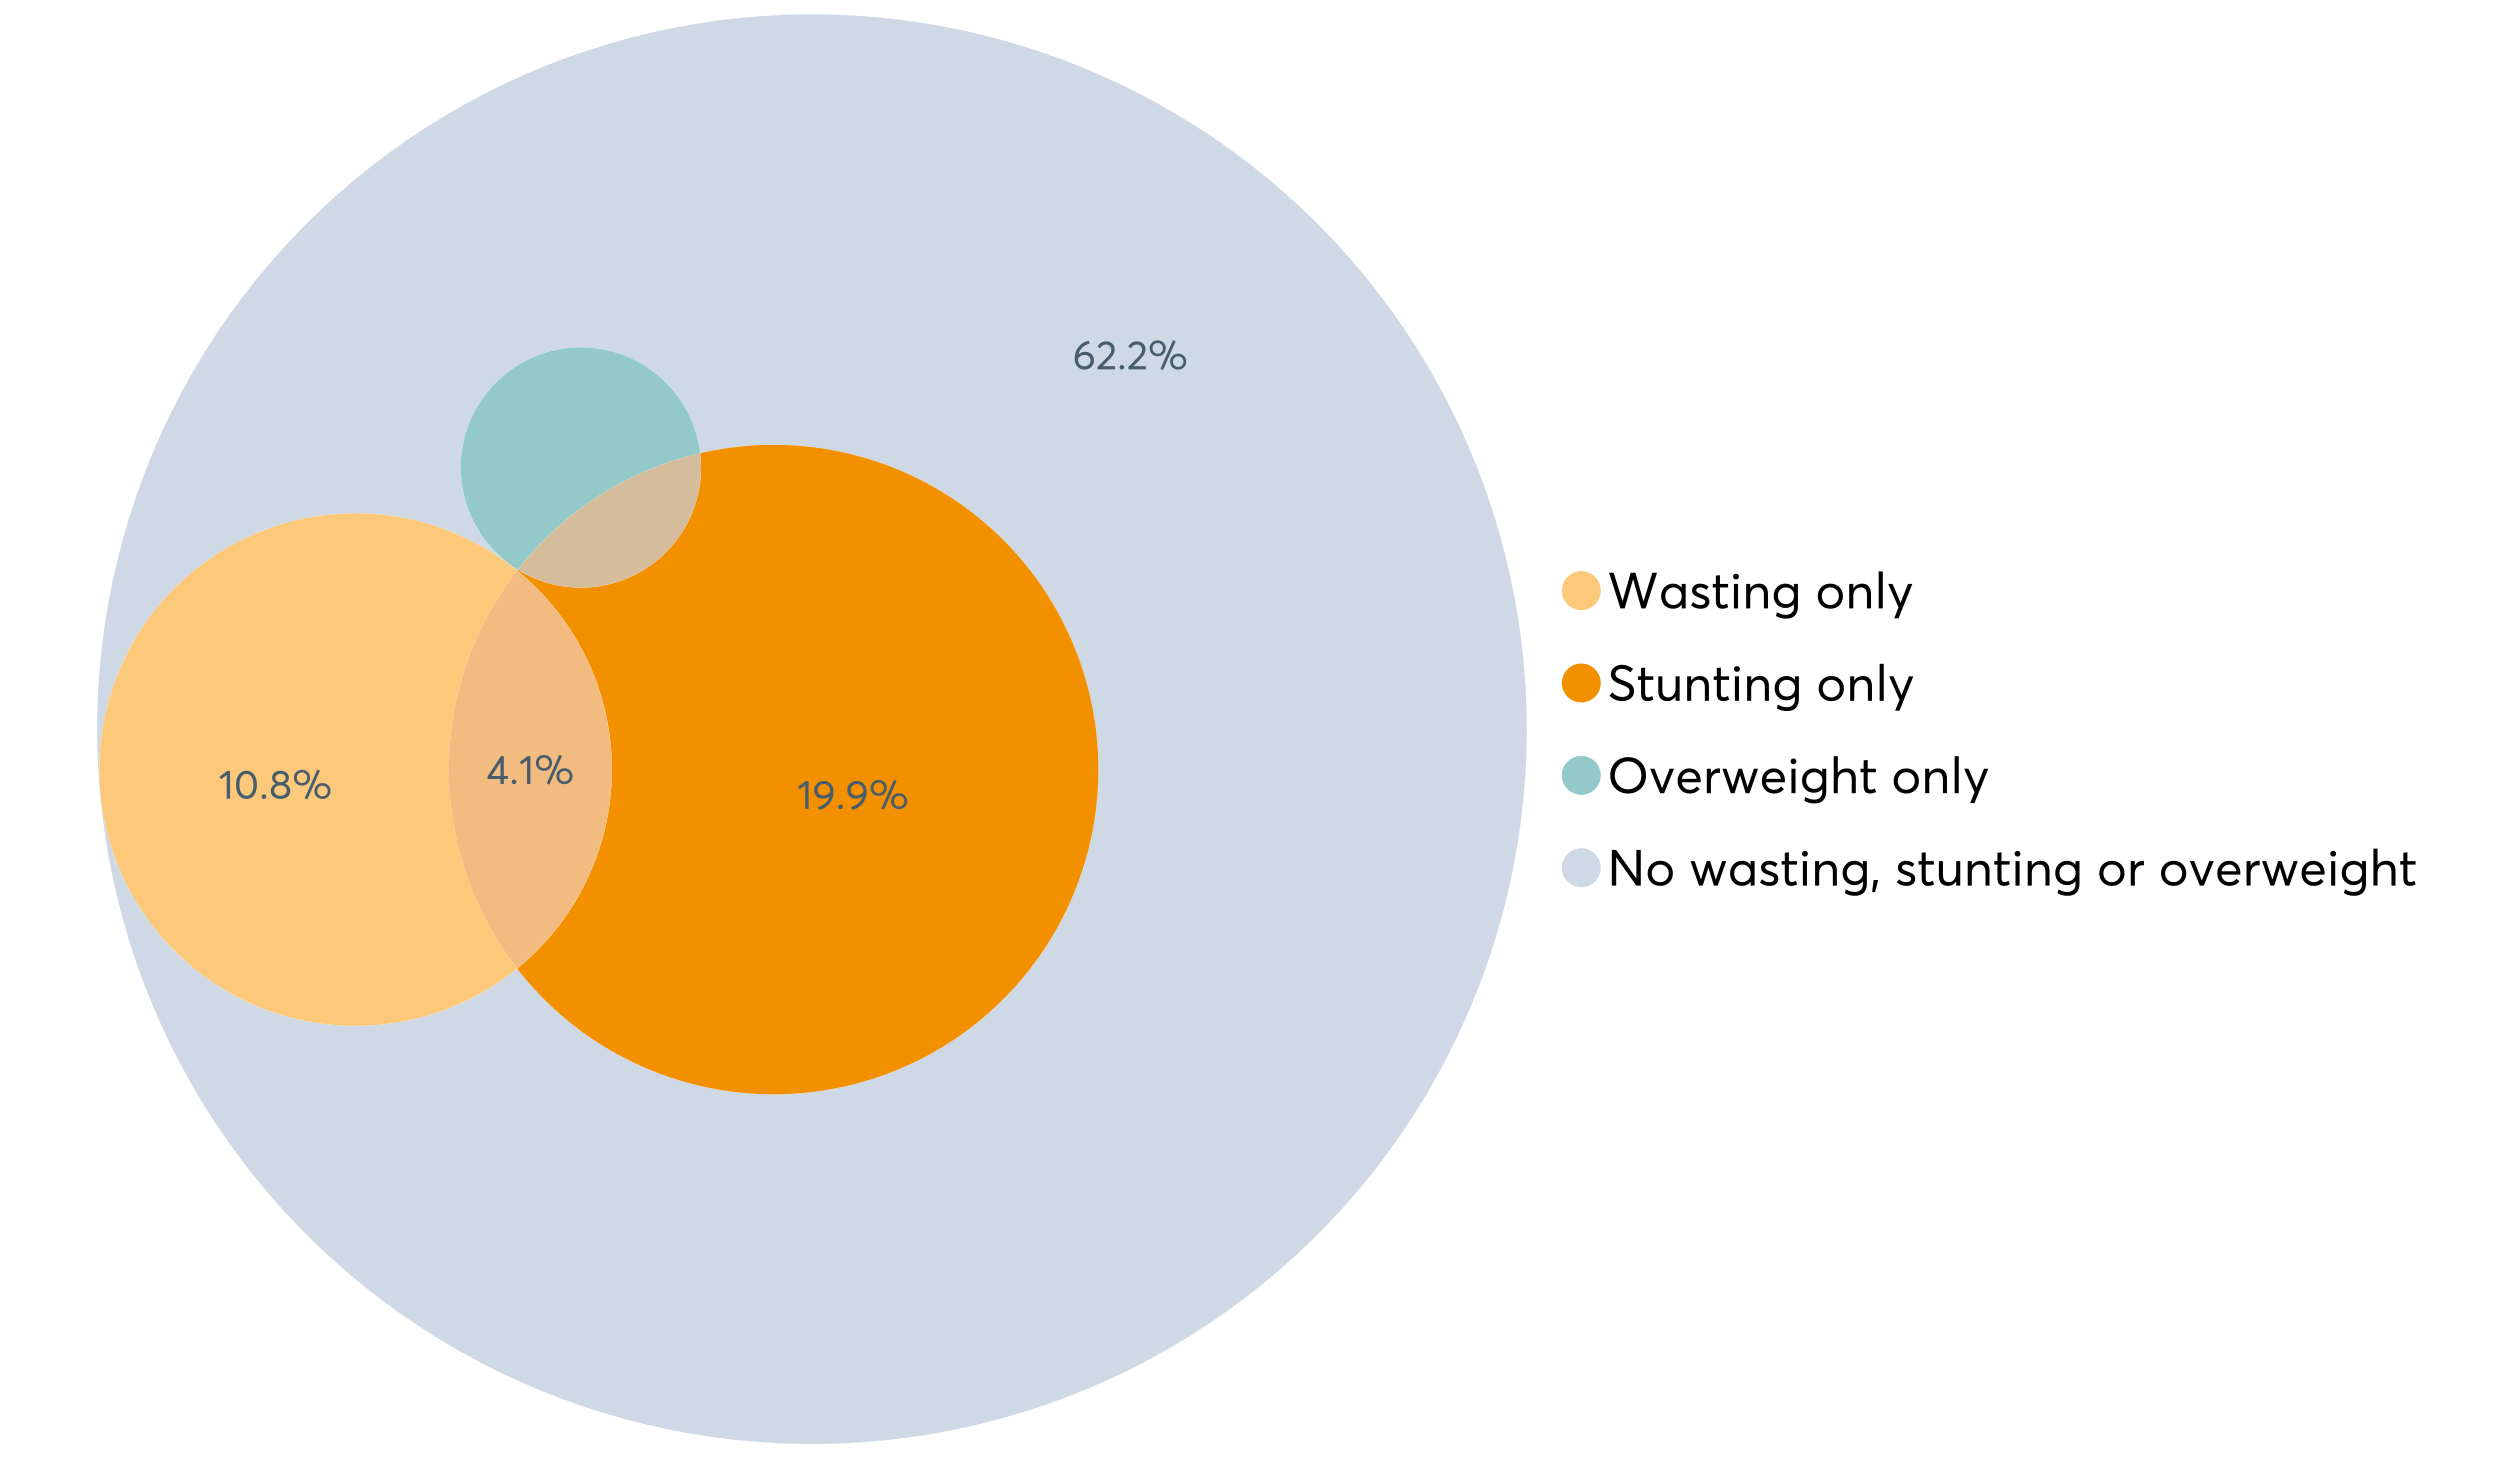 <?xml version="1.0" encoding="UTF-8"?>
<svg xmlns="http://www.w3.org/2000/svg" xmlns:xlink="http://www.w3.org/1999/xlink" width="1234.286pt" height="720pt" viewBox="0 0 1234.286 720" version="1.1">
<defs>
<g>
<symbol overflow="visible" id="glyph0-0">
<path style="stroke:none;" d=""/>
</symbol>
<symbol overflow="visible" id="glyph0-1">
<path style="stroke:none;" d="M 22.234 -17.609 L 24.547 -17.609 L 18.906 0 L 16.828 0 L 12.75 -14.438 L 12.734 -14.438 L 8.578 0 L 6.5 0 L 0.875 -17.609 L 3.172 -17.609 L 7.516 -3.547 L 7.562 -3.547 L 11.531 -17.609 L 13.891 -17.609 L 17.859 -3.5 L 17.891 -3.5 Z M 22.234 -17.609 "/>
</symbol>
<symbol overflow="visible" id="glyph0-2">
<path style="stroke:none;" d="M 11.297 -12.078 L 13.297 -12.078 L 13.297 0 L 11.359 0 L 11.359 -1.906 L 11.344 -1.906 C 10.312 -0.531 8.906 0.156 7.125 0.156 C 5.414 0.156 4 -0.406 2.875 -1.531 C 1.75 -2.656 1.188 -4.129 1.188 -5.953 C 1.188 -7.742 1.742 -9.238 2.859 -10.438 C 3.984 -11.633 5.395 -12.234 7.094 -12.234 C 8.812 -12.234 10.203 -11.578 11.266 -10.266 L 11.297 -10.266 Z M 7.297 -1.688 C 8.422 -1.688 9.379 -2.086 10.172 -2.891 C 10.961 -3.691 11.359 -4.711 11.359 -5.953 C 11.359 -7.191 10.973 -8.238 10.203 -9.094 C 9.441 -9.945 8.477 -10.375 7.312 -10.375 C 6.156 -10.375 5.18 -9.961 4.391 -9.141 C 3.609 -8.328 3.219 -7.266 3.219 -5.953 C 3.219 -4.711 3.594 -3.691 4.344 -2.891 C 5.102 -2.086 6.086 -1.688 7.297 -1.688 Z M 7.297 -1.688 "/>
</symbol>
<symbol overflow="visible" id="glyph0-3">
<path style="stroke:none;" d="M 5.609 0.156 C 3.734 0.156 2.156 -0.426 0.875 -1.594 L 1.906 -3.094 C 2.945 -2.133 4.18 -1.656 5.609 -1.656 C 6.305 -1.656 6.859 -1.812 7.266 -2.125 C 7.68 -2.445 7.891 -2.832 7.891 -3.281 C 7.891 -3.738 7.688 -4.086 7.281 -4.328 C 6.875 -4.566 6.164 -4.859 5.156 -5.203 C 5.094 -5.223 5.047 -5.242 5.016 -5.266 C 3.836 -5.672 2.938 -6.141 2.312 -6.672 C 1.695 -7.203 1.391 -7.973 1.391 -8.984 C 1.391 -9.91 1.766 -10.68 2.516 -11.297 C 3.266 -11.922 4.223 -12.234 5.391 -12.234 C 6.922 -12.234 8.301 -11.738 9.531 -10.75 L 8.484 -9.156 C 7.523 -9.977 6.457 -10.391 5.281 -10.391 C 4.801 -10.391 4.367 -10.258 3.984 -10 C 3.609 -9.738 3.422 -9.398 3.422 -8.984 C 3.422 -8.555 3.609 -8.207 3.984 -7.938 C 4.359 -7.676 4.93 -7.395 5.703 -7.094 C 5.836 -7.039 6.082 -6.945 6.438 -6.812 C 6.789 -6.688 7.023 -6.598 7.141 -6.547 C 7.254 -6.492 7.453 -6.406 7.734 -6.281 C 8.016 -6.164 8.207 -6.078 8.312 -6.016 C 8.414 -5.961 8.566 -5.867 8.766 -5.734 C 8.973 -5.598 9.113 -5.477 9.188 -5.375 C 9.258 -5.281 9.359 -5.148 9.484 -4.984 C 9.609 -4.816 9.695 -4.656 9.75 -4.5 C 9.801 -4.344 9.844 -4.16 9.875 -3.953 C 9.906 -3.742 9.922 -3.523 9.922 -3.297 C 9.922 -2.305 9.547 -1.484 8.797 -0.828 C 8.055 -0.172 6.992 0.156 5.609 0.156 Z M 5.609 0.156 "/>
</symbol>
<symbol overflow="visible" id="glyph0-4">
<path style="stroke:none;" d="M 5.328 0.156 C 3.234 0.156 2.188 -1.094 2.188 -3.594 L 2.188 -10.344 L 0.641 -10.344 L 0.641 -12.078 L 2.188 -12.078 L 2.188 -16.203 L 4.188 -16.422 L 4.188 -12.078 L 8.219 -12.078 L 8.219 -10.344 L 4.188 -10.344 L 4.188 -3.891 C 4.188 -3.148 4.297 -2.602 4.516 -2.25 C 4.742 -1.906 5.133 -1.734 5.688 -1.734 C 6.312 -1.734 6.988 -1.941 7.719 -2.359 L 8.266 -0.594 C 7.367 -0.094 6.391 0.156 5.328 0.156 Z M 5.328 0.156 "/>
</symbol>
<symbol overflow="visible" id="glyph0-5">
<path style="stroke:none;" d="M 3.094 -14.312 C 2.688 -14.312 2.344 -14.445 2.062 -14.719 C 1.789 -15 1.656 -15.336 1.656 -15.734 C 1.656 -16.129 1.789 -16.461 2.062 -16.734 C 2.344 -17.004 2.688 -17.141 3.094 -17.141 C 3.5 -17.141 3.844 -17 4.125 -16.719 C 4.406 -16.438 4.547 -16.109 4.547 -15.734 C 4.547 -15.336 4.406 -15 4.125 -14.719 C 3.844 -14.445 3.5 -14.312 3.094 -14.312 Z M 2.078 0 L 2.078 -12.078 L 4.094 -12.078 L 4.094 0 Z M 2.078 0 "/>
</symbol>
<symbol overflow="visible" id="glyph0-6">
<path style="stroke:none;" d="M 8.344 -12.234 C 9.676 -12.234 10.727 -11.805 11.5 -10.953 C 12.281 -10.098 12.672 -8.836 12.672 -7.172 L 12.672 0 L 10.672 0 L 10.672 -6.594 C 10.672 -9.113 9.688 -10.375 7.719 -10.375 C 6.562 -10.375 5.641 -9.988 4.953 -9.219 C 4.266 -8.445 3.922 -7.383 3.922 -6.031 L 3.922 0 L 1.906 0 L 1.906 -12.078 L 3.922 -12.078 L 3.922 -9.969 L 3.938 -9.969 C 5 -11.477 6.469 -12.234 8.344 -12.234 Z M 8.344 -12.234 "/>
</symbol>
<symbol overflow="visible" id="glyph0-7">
<path style="stroke:none;" d="M 11.094 -12.078 L 13.078 -12.078 L 13.078 -0.922 C 13.078 0.93 12.594 2.391 11.625 3.453 C 10.656 4.523 9.16 5.062 7.141 5.062 C 5.328 5.062 3.691 4.625 2.234 3.75 L 2.703 1.891 C 4.211 2.734 5.66 3.156 7.047 3.156 C 8.348 3.156 9.348 2.816 10.047 2.141 C 10.754 1.473 11.109 0.629 11.109 -0.391 L 11.109 -2.078 L 11.062 -2.078 C 10.051 -0.836 8.688 -0.219 6.969 -0.219 C 5.312 -0.219 3.922 -0.77 2.797 -1.875 C 1.672 -2.988 1.109 -4.43 1.109 -6.203 C 1.109 -7.922 1.66 -9.352 2.766 -10.5 C 3.867 -11.656 5.238 -12.234 6.875 -12.234 C 8.57 -12.234 9.961 -11.617 11.047 -10.391 L 11.094 -10.391 Z M 7.125 -2.109 C 8.332 -2.109 9.305 -2.5 10.047 -3.281 C 10.797 -4.07 11.172 -5.078 11.172 -6.297 C 11.172 -7.492 10.785 -8.469 10.016 -9.219 C 9.242 -9.969 8.281 -10.344 7.125 -10.344 C 5.977 -10.344 5.031 -9.957 4.281 -9.188 C 3.539 -8.426 3.172 -7.457 3.172 -6.281 C 3.172 -5.02 3.551 -4.008 4.312 -3.25 C 5.07 -2.488 6.008 -2.109 7.125 -2.109 Z M 7.125 -2.109 "/>
</symbol>
<symbol overflow="visible" id="glyph0-8">
<path style="stroke:none;" d=""/>
</symbol>
<symbol overflow="visible" id="glyph0-9">
<path style="stroke:none;" d="M 7.422 0.156 C 5.566 0.156 4.062 -0.43 2.906 -1.609 C 1.75 -2.785 1.172 -4.258 1.172 -6.031 C 1.172 -7.801 1.75 -9.273 2.906 -10.453 C 4.062 -11.641 5.566 -12.234 7.422 -12.234 C 9.203 -12.234 10.68 -11.656 11.859 -10.5 C 13.035 -9.344 13.625 -7.852 13.625 -6.031 C 13.625 -4.207 13.035 -2.719 11.859 -1.562 C 10.68 -0.414 9.203 0.156 7.422 0.156 Z M 7.422 -1.688 C 8.598 -1.688 9.586 -2.094 10.391 -2.906 C 11.191 -3.727 11.594 -4.77 11.594 -6.031 C 11.594 -7.301 11.191 -8.344 10.391 -9.156 C 9.598 -9.969 8.609 -10.375 7.422 -10.375 C 6.18 -10.375 5.164 -9.953 4.375 -9.109 C 3.594 -8.273 3.203 -7.242 3.203 -6.016 C 3.203 -4.797 3.594 -3.77 4.375 -2.938 C 5.164 -2.102 6.18 -1.688 7.422 -1.688 Z M 7.422 -1.688 "/>
</symbol>
<symbol overflow="visible" id="glyph0-10">
<path style="stroke:none;" d="M 2.078 0 L 2.078 -18.266 L 4.094 -18.266 L 4.094 0 Z M 2.078 0 "/>
</symbol>
<symbol overflow="visible" id="glyph0-11">
<path style="stroke:none;" d="M 10.344 -12.078 L 12.484 -12.078 L 5.656 4.906 L 3.516 4.906 L 5.688 -0.5 L 0.578 -12.078 L 2.734 -12.078 L 6.656 -2.875 L 6.703 -2.875 Z M 10.344 -12.078 "/>
</symbol>
<symbol overflow="visible" id="glyph0-12">
<path style="stroke:none;" d="M 7.344 0.156 C 4.875 0.156 2.789 -0.754 1.094 -2.578 L 2.484 -4.219 C 3.098 -3.457 3.844 -2.879 4.719 -2.484 C 5.594 -2.086 6.477 -1.891 7.375 -1.891 C 8.457 -1.891 9.328 -2.129 9.984 -2.609 C 10.641 -3.086 10.969 -3.75 10.969 -4.594 C 10.969 -5.051 10.891 -5.445 10.734 -5.781 C 10.578 -6.113 10.305 -6.406 9.922 -6.656 C 9.547 -6.914 9.176 -7.125 8.812 -7.281 C 8.457 -7.438 7.953 -7.641 7.297 -7.891 C 7.18 -7.941 7.086 -7.973 7.016 -7.984 C 6.367 -8.223 5.844 -8.426 5.438 -8.594 C 5.039 -8.77 4.582 -9.016 4.062 -9.328 C 3.539 -9.641 3.133 -9.957 2.844 -10.281 C 2.551 -10.602 2.297 -11.008 2.078 -11.5 C 1.867 -11.988 1.766 -12.531 1.766 -13.125 C 1.766 -14.438 2.285 -15.535 3.328 -16.422 C 4.367 -17.316 5.641 -17.773 7.141 -17.797 C 9.129 -17.797 10.992 -17.109 12.734 -15.734 L 11.406 -14.047 C 10.039 -15.203 8.617 -15.781 7.141 -15.781 C 6.285 -15.781 5.551 -15.551 4.938 -15.094 C 4.32 -14.645 4.016 -14.02 4.016 -13.219 C 4.016 -12.895 4.082 -12.594 4.219 -12.312 C 4.352 -12.039 4.5 -11.816 4.656 -11.641 C 4.82 -11.473 5.113 -11.281 5.531 -11.062 C 5.945 -10.852 6.273 -10.691 6.516 -10.578 C 6.754 -10.473 7.172 -10.305 7.766 -10.078 C 9.586 -9.379 10.785 -8.832 11.359 -8.438 C 12.598 -7.594 13.219 -6.383 13.219 -4.812 C 13.219 -3.258 12.645 -2.039 11.5 -1.156 C 10.352 -0.281 8.969 0.156 7.344 0.156 Z M 7.344 0.156 "/>
</symbol>
<symbol overflow="visible" id="glyph0-13">
<path style="stroke:none;" d="M 10.203 -12.078 L 12.203 -12.078 L 12.203 0 L 10.203 0 L 10.203 -2.016 L 10.172 -2.016 C 9.16 -0.566 7.836 0.156 6.203 0.156 C 4.766 0.156 3.645 -0.258 2.844 -1.094 C 2.051 -1.938 1.656 -3.203 1.656 -4.891 L 1.656 -12.078 L 3.672 -12.078 L 3.672 -5.453 C 3.672 -4.117 3.914 -3.156 4.406 -2.562 C 4.895 -1.977 5.633 -1.688 6.625 -1.688 C 7.613 -1.688 8.457 -2.094 9.156 -2.906 C 9.852 -3.727 10.203 -4.836 10.203 -6.234 Z M 10.203 -12.078 "/>
</symbol>
<symbol overflow="visible" id="glyph0-14">
<path style="stroke:none;" d="M 10.328 0.156 C 7.711 0.156 5.582 -0.691 3.938 -2.391 C 2.289 -4.086 1.469 -6.223 1.469 -8.797 C 1.469 -11.379 2.289 -13.523 3.938 -15.234 C 5.582 -16.941 7.711 -17.797 10.328 -17.797 C 12.836 -17.797 14.926 -16.961 16.594 -15.297 C 18.27 -13.629 19.109 -11.469 19.109 -8.812 C 19.109 -6.164 18.27 -4.008 16.594 -2.344 C 14.926 -0.676 12.836 0.156 10.328 0.156 Z M 10.328 -1.906 C 12.172 -1.906 13.719 -2.555 14.969 -3.859 C 16.219 -5.16 16.844 -6.812 16.844 -8.812 C 16.844 -10.82 16.219 -12.477 14.969 -13.781 C 13.719 -15.082 12.172 -15.734 10.328 -15.734 C 8.391 -15.734 6.801 -15.066 5.562 -13.734 C 4.32 -12.398 3.703 -10.754 3.703 -8.797 C 3.703 -6.848 4.32 -5.211 5.562 -3.891 C 6.801 -2.566 8.391 -1.906 10.328 -1.906 Z M 10.328 -1.906 "/>
</symbol>
<symbol overflow="visible" id="glyph0-15">
<path style="stroke:none;" d="M 10.203 -12.078 L 12.375 -12.078 L 7.469 0 L 5.531 0 L 0.594 -12.078 L 2.75 -12.078 L 6.469 -2.562 L 6.547 -2.562 Z M 10.203 -12.078 "/>
</symbol>
<symbol overflow="visible" id="glyph0-16">
<path style="stroke:none;" d="M 12.562 -6.234 C 12.562 -6.098 12.551 -5.922 12.531 -5.703 L 12.5 -5.406 L 3.203 -5.406 C 3.336 -4.281 3.77 -3.379 4.5 -2.703 C 5.238 -2.023 6.156 -1.688 7.25 -1.688 C 8.656 -1.688 9.785 -2.234 10.641 -3.328 L 12.062 -2.109 C 10.883 -0.598 9.254 0.156 7.172 0.156 C 5.43 0.156 3.992 -0.414 2.859 -1.562 C 1.734 -2.719 1.172 -4.207 1.172 -6.031 C 1.172 -7.832 1.719 -9.316 2.812 -10.484 C 3.914 -11.648 5.297 -12.234 6.953 -12.234 C 8.617 -12.234 9.969 -11.672 11 -10.547 C 12.039 -9.422 12.562 -7.984 12.562 -6.234 Z M 9.406 -9.469 C 8.789 -10.07 8.004 -10.375 7.047 -10.375 C 6.086 -10.375 5.266 -10.078 4.578 -9.484 C 3.891 -8.898 3.457 -8.098 3.281 -7.078 L 10.562 -7.078 C 10.406 -8.078 10.02 -8.875 9.406 -9.469 Z M 9.406 -9.469 "/>
</symbol>
<symbol overflow="visible" id="glyph0-17">
<path style="stroke:none;" d="M 7.891 -12.234 C 8.141 -12.234 8.305 -12.223 8.391 -12.203 L 8.391 -9.969 C 8.023 -10.008 7.758 -10.031 7.594 -10.031 C 6.469 -10.031 5.57 -9.641 4.906 -8.859 C 4.25 -8.078 3.922 -7.066 3.922 -5.828 L 3.922 0 L 1.906 0 L 1.906 -12.078 L 3.922 -12.078 L 3.922 -9.953 L 3.938 -9.953 C 4.883 -11.473 6.203 -12.234 7.891 -12.234 Z M 7.891 -12.234 "/>
</symbol>
<symbol overflow="visible" id="glyph0-18">
<path style="stroke:none;" d="M 16.297 -12.078 L 18.344 -12.078 L 14.141 0 L 12.25 0 L 9.531 -8.812 L 9.5 -8.812 L 6.75 0 L 4.906 0 L 0.719 -12.078 L 2.75 -12.078 L 5.828 -3.047 L 5.875 -3.047 L 8.641 -12.078 L 10.375 -12.078 L 13.172 -3.047 L 13.219 -3.047 Z M 16.297 -12.078 "/>
</symbol>
<symbol overflow="visible" id="glyph0-19">
<path style="stroke:none;" d="M 8.406 -12.234 C 9.781 -12.234 10.852 -11.816 11.625 -10.984 C 12.406 -10.16 12.797 -8.914 12.797 -7.25 L 12.797 0 L 10.797 0 L 10.797 -6.672 C 10.797 -9.141 9.812 -10.375 7.844 -10.375 C 6.633 -10.375 5.676 -9.992 4.969 -9.234 C 4.27 -8.473 3.922 -7.422 3.922 -6.078 L 3.922 0 L 1.906 0 L 1.906 -18.266 L 3.922 -18.266 L 3.922 -10.094 L 3.969 -10.094 C 4.977 -11.52 6.457 -12.234 8.406 -12.234 Z M 8.406 -12.234 "/>
</symbol>
<symbol overflow="visible" id="glyph0-20">
<path style="stroke:none;" d="M 14.359 -17.609 L 16.531 -17.609 L 16.531 0 L 14.312 0 L 4.438 -13.891 L 4.391 -13.891 L 4.391 0 L 2.234 0 L 2.234 -17.609 L 4.359 -17.609 L 14.312 -3.578 L 14.359 -3.578 Z M 14.359 -17.609 "/>
</symbol>
<symbol overflow="visible" id="glyph0-21">
<path style="stroke:none;" d="M 0.797 3.219 L 1.594 -2.734 L 3.797 -2.734 L 2.281 3.219 Z M 0.797 3.219 "/>
</symbol>
<symbol overflow="visible" id="glyph1-0">
<path style="stroke:none;" d=""/>
</symbol>
<symbol overflow="visible" id="glyph1-1">
<path style="stroke:none;" d="M 6.984 0 L 6.984 -2.406 L 0.625 -2.406 L 0.625 -3.609 L 7.234 -13.703 L 8.656 -13.703 L 8.656 -3.922 L 10.641 -3.922 L 10.641 -2.406 L 8.656 -2.406 L 8.656 0 Z M 2.625 -3.891 L 7.016 -3.891 L 7.016 -10.641 Z M 2.625 -3.891 "/>
</symbol>
<symbol overflow="visible" id="glyph1-2">
<path style="stroke:none;" d="M 2.406 0.125 C 2.07 0.125 1.797 0.016 1.578 -0.203 C 1.359 -0.422 1.25 -0.688 1.25 -1 C 1.25 -1.312 1.359 -1.578 1.578 -1.797 C 1.797 -2.023 2.07 -2.141 2.406 -2.141 C 2.719 -2.141 2.984 -2.023 3.203 -1.797 C 3.43 -1.578 3.547 -1.312 3.547 -1 C 3.547 -0.688 3.43 -0.422 3.203 -0.203 C 2.984 0.016 2.719 0.125 2.406 0.125 Z M 2.406 0.125 "/>
</symbol>
<symbol overflow="visible" id="glyph1-3">
<path style="stroke:none;" d="M 3.984 0 L 3.984 -11.656 L 1.25 -9.609 L 0.422 -10.859 L 4.266 -13.703 L 5.656 -13.703 L 5.656 0 Z M 3.984 0 "/>
</symbol>
<symbol overflow="visible" id="glyph1-4">
<path style="stroke:none;" d="M 7.531 0.344 L 6.219 -0.219 L 12.422 -14.391 L 13.734 -13.812 Z M 4.859 -6.438 C 3.742 -6.438 2.801 -6.801 2.031 -7.531 C 1.27 -8.27 0.891 -9.223 0.891 -10.391 C 0.891 -11.473 1.258 -12.391 2 -13.141 C 2.738 -13.898 3.691 -14.281 4.859 -14.281 C 5.984 -14.281 6.93 -13.922 7.703 -13.203 C 8.473 -12.484 8.859 -11.547 8.859 -10.391 C 8.859 -9.285 8.484 -8.348 7.734 -7.578 C 6.992 -6.816 6.035 -6.438 4.859 -6.438 Z M 4.891 -7.719 C 5.641 -7.719 6.254 -7.973 6.734 -8.484 C 7.211 -8.992 7.453 -9.625 7.453 -10.375 C 7.453 -11.145 7.203 -11.77 6.703 -12.25 C 6.211 -12.738 5.609 -12.984 4.891 -12.984 C 4.129 -12.984 3.508 -12.734 3.031 -12.234 C 2.551 -11.734 2.312 -11.113 2.312 -10.375 C 2.312 -9.582 2.555 -8.941 3.047 -8.453 C 3.535 -7.961 4.148 -7.719 4.891 -7.719 Z M 14.969 0.125 C 13.852 0.125 12.91 -0.238 12.141 -0.969 C 11.379 -1.707 11 -2.656 11 -3.812 C 11 -4.895 11.367 -5.816 12.109 -6.578 C 12.859 -7.336 13.812 -7.719 14.969 -7.719 C 16.082 -7.719 17.023 -7.348 17.797 -6.609 C 18.566 -5.879 18.953 -4.945 18.953 -3.812 C 18.953 -2.707 18.582 -1.773 17.844 -1.016 C 17.113 -0.254 16.156 0.125 14.969 0.125 Z M 14.969 -1.156 C 15.738 -1.156 16.363 -1.406 16.844 -1.906 C 17.32 -2.414 17.562 -3.039 17.562 -3.781 C 17.562 -4.57 17.312 -5.207 16.812 -5.688 C 16.312 -6.176 15.695 -6.422 14.969 -6.422 C 14.219 -6.422 13.602 -6.164 13.125 -5.656 C 12.656 -5.156 12.422 -4.531 12.422 -3.781 C 12.422 -3.008 12.664 -2.379 13.156 -1.891 C 13.645 -1.398 14.25 -1.156 14.969 -1.156 Z M 14.969 -1.156 "/>
</symbol>
<symbol overflow="visible" id="glyph1-5">
<path style="stroke:none;" d="M 6.375 -8.641 C 7.625 -8.641 8.645 -8.25 9.438 -7.469 C 10.238 -6.688 10.641 -5.625 10.641 -4.281 C 10.641 -3.02 10.191 -1.969 9.297 -1.125 C 8.398 -0.289 7.273 0.125 5.922 0.125 C 4.535 0.125 3.383 -0.363 2.469 -1.344 C 1.551 -2.332 1.094 -3.602 1.094 -5.156 C 1.094 -7.531 1.773 -9.535 3.141 -11.172 C 4.516 -12.805 6.156 -13.785 8.062 -14.109 L 8.547 -12.688 C 7.223 -12.375 6.062 -11.77 5.062 -10.875 C 4.062 -9.988 3.379 -8.836 3.016 -7.422 L 3.031 -7.422 C 3.914 -8.234 5.031 -8.641 6.375 -8.641 Z M 5.906 -1.453 C 6.801 -1.453 7.535 -1.727 8.109 -2.281 C 8.68 -2.832 8.969 -3.508 8.969 -4.312 C 8.969 -5.145 8.695 -5.812 8.156 -6.312 C 7.625 -6.82 6.906 -7.078 6 -7.078 C 5.281 -7.078 4.641 -6.895 4.078 -6.531 C 3.516 -6.176 3.066 -5.734 2.734 -5.203 L 2.734 -5.062 C 2.734 -3.988 3.023 -3.117 3.609 -2.453 C 4.203 -1.785 4.969 -1.453 5.906 -1.453 Z M 5.906 -1.453 "/>
</symbol>
<symbol overflow="visible" id="glyph1-6">
<path style="stroke:none;" d="M 3.328 -1.531 L 9.406 -1.531 L 9.406 0 L 0.797 0 L 0.781 -1.156 L 5.469 -5.938 C 6.156 -6.656 6.676 -7.289 7.031 -7.844 C 7.383 -8.406 7.562 -8.992 7.562 -9.609 C 7.562 -10.367 7.32 -10.992 6.844 -11.484 C 6.363 -11.984 5.742 -12.234 4.984 -12.234 C 3.672 -12.234 2.688 -11.613 2.031 -10.375 L 0.797 -11.219 C 1.672 -12.945 3.098 -13.812 5.078 -13.812 C 6.223 -13.812 7.203 -13.445 8.016 -12.719 C 8.828 -11.988 9.234 -11.016 9.234 -9.797 C 9.234 -9.004 9.051 -8.25 8.688 -7.531 C 8.332 -6.812 7.734 -6.031 6.891 -5.188 L 3.328 -1.578 Z M 3.328 -1.531 "/>
</symbol>
<symbol overflow="visible" id="glyph1-7">
<path style="stroke:none;" d="M 6.266 0.125 C 4.734 0.125 3.488 -0.488 2.531 -1.719 C 1.582 -2.945 1.109 -4.656 1.109 -6.844 C 1.109 -8.914 1.566 -10.594 2.484 -11.875 C 3.41 -13.164 4.672 -13.812 6.266 -13.812 C 7.785 -13.812 9.02 -13.195 9.969 -11.969 C 10.926 -10.738 11.406 -9.031 11.406 -6.844 C 11.406 -4.77 10.945 -3.086 10.031 -1.797 C 9.125 -0.516 7.867 0.125 6.266 0.125 Z M 6.266 -1.438 C 7.348 -1.438 8.191 -1.922 8.797 -2.891 C 9.398 -3.859 9.703 -5.176 9.703 -6.844 C 9.703 -8.551 9.383 -9.879 8.75 -10.828 C 8.125 -11.785 7.297 -12.266 6.266 -12.266 C 5.18 -12.266 4.332 -11.773 3.719 -10.797 C 3.113 -9.816 2.812 -8.5 2.812 -6.844 C 2.812 -5.133 3.125 -3.805 3.75 -2.859 C 4.383 -1.91 5.223 -1.438 6.266 -1.438 Z M 6.266 -1.438 "/>
</symbol>
<symbol overflow="visible" id="glyph1-8">
<path style="stroke:none;" d="M 7.938 -7.422 C 8.719 -7.16 9.348 -6.711 9.828 -6.078 C 10.305 -5.441 10.547 -4.672 10.547 -3.766 C 10.547 -2.609 10.086 -1.672 9.172 -0.953 C 8.254 -0.234 7.102 0.125 5.719 0.125 C 4.32 0.125 3.172 -0.242 2.266 -0.984 C 1.367 -1.723 0.922 -2.648 0.922 -3.766 C 0.922 -4.672 1.16 -5.441 1.641 -6.078 C 2.117 -6.711 2.742 -7.16 3.516 -7.422 L 3.516 -7.438 C 3.004 -7.594 2.555 -7.938 2.172 -8.469 C 1.785 -9 1.594 -9.617 1.594 -10.328 C 1.594 -11.398 1.977 -12.25 2.75 -12.875 C 3.52 -13.5 4.508 -13.812 5.719 -13.812 C 6.957 -13.812 7.957 -13.492 8.719 -12.859 C 9.488 -12.223 9.875 -11.379 9.875 -10.328 C 9.875 -9.641 9.676 -9.023 9.281 -8.484 C 8.883 -7.941 8.438 -7.594 7.938 -7.438 Z M 5.719 -12.328 C 4.977 -12.328 4.375 -12.117 3.906 -11.703 C 3.438 -11.285 3.203 -10.785 3.203 -10.203 C 3.203 -9.578 3.438 -9.078 3.906 -8.703 C 4.375 -8.328 4.977 -8.141 5.719 -8.141 C 6.477 -8.141 7.094 -8.328 7.562 -8.703 C 8.039 -9.078 8.281 -9.578 8.281 -10.203 C 8.281 -10.816 8.035 -11.32 7.547 -11.719 C 7.055 -12.125 6.445 -12.328 5.719 -12.328 Z M 5.719 -1.391 C 6.633 -1.391 7.379 -1.641 7.953 -2.141 C 8.523 -2.641 8.812 -3.242 8.812 -3.953 C 8.812 -4.734 8.523 -5.363 7.953 -5.844 C 7.379 -6.332 6.633 -6.578 5.719 -6.578 C 4.789 -6.578 4.039 -6.332 3.469 -5.844 C 2.895 -5.363 2.609 -4.734 2.609 -3.953 C 2.609 -3.211 2.906 -2.598 3.5 -2.109 C 4.102 -1.629 4.844 -1.391 5.719 -1.391 Z M 5.719 -1.391 "/>
</symbol>
<symbol overflow="visible" id="glyph1-9">
<path style="stroke:none;" d="M 5.688 -13.812 C 7.051 -13.812 8.191 -13.312 9.109 -12.312 C 10.023 -11.32 10.484 -10.031 10.484 -8.438 C 10.484 -7.238 10.273 -6.109 9.859 -5.047 C 9.453 -3.984 8.91 -3.082 8.234 -2.344 C 7.555 -1.602 6.797 -0.988 5.953 -0.5 C 5.109 -0.02 4.234 0.305 3.328 0.484 L 2.844 -0.953 C 4.207 -1.297 5.398 -1.906 6.422 -2.781 C 7.453 -3.656 8.16 -4.801 8.547 -6.219 L 8.516 -6.234 C 7.598 -5.43 6.461 -5.031 5.109 -5.031 C 3.898 -5.031 2.898 -5.422 2.109 -6.203 C 1.328 -6.984 0.938 -8.023 0.938 -9.328 C 0.938 -10.609 1.391 -11.676 2.297 -12.531 C 3.203 -13.383 4.332 -13.812 5.688 -13.812 Z M 5.469 -6.578 C 6.156 -6.578 6.801 -6.75 7.406 -7.094 C 8.008 -7.438 8.492 -7.895 8.859 -8.469 L 8.859 -8.578 C 8.859 -9.68 8.562 -10.57 7.969 -11.25 C 7.375 -11.926 6.617 -12.266 5.703 -12.266 C 4.797 -12.266 4.055 -11.977 3.484 -11.406 C 2.91 -10.832 2.625 -10.141 2.625 -9.328 C 2.625 -8.504 2.883 -7.836 3.406 -7.328 C 3.926 -6.828 4.613 -6.578 5.469 -6.578 Z M 5.469 -6.578 "/>
</symbol>
</g>
</defs>
<g id="surface116742">
<path style=" stroke:none;fill-rule:nonzero;fill:rgb(98.824%,78.824%,47.843%);fill-opacity:1;" d="M 790.324 291.582 C 790.324 296.891 786.02 301.195 780.711 301.195 C 775.398 301.195 771.094 296.891 771.094 291.582 C 771.094 286.273 775.398 281.969 780.711 281.969 C 786.02 281.969 790.324 286.273 790.324 291.582 "/>
<g style="fill:rgb(0%,0%,0%);fill-opacity:1;">
  <use xlink:href="#glyph0-1" x="793.543" y="300.387"/>
  <use xlink:href="#glyph0-2" x="818.944" y="300.387"/>
  <use xlink:href="#glyph0-3" x="834.026" y="300.387"/>
  <use xlink:href="#glyph0-4" x="844.965" y="300.387"/>
  <use xlink:href="#glyph0-5" x="853.994" y="300.387"/>
  <use xlink:href="#glyph0-6" x="860.195" y="300.387"/>
  <use xlink:href="#glyph0-7" x="874.583" y="300.387"/>
  <use xlink:href="#glyph0-8" x="889.441" y="300.387"/>
  <use xlink:href="#glyph0-9" x="896.263" y="300.387"/>
  <use xlink:href="#glyph0-6" x="911.072" y="300.387"/>
  <use xlink:href="#glyph0-10" x="925.459" y="300.387"/>
  <use xlink:href="#glyph0-11" x="931.66" y="300.387"/>
</g>
<path style=" stroke:none;fill-rule:nonzero;fill:rgb(95.294%,56.471%,0%);fill-opacity:1;" d="M 790.324 337.195 C 790.324 342.504 786.02 346.809 780.711 346.809 C 775.398 346.809 771.094 342.504 771.094 337.195 C 771.094 331.883 775.398 327.578 780.711 327.578 C 786.02 327.578 790.324 331.883 790.324 337.195 "/>
<g style="fill:rgb(0%,0%,0%);fill-opacity:1;">
  <use xlink:href="#glyph0-12" x="793.543" y="346"/>
  <use xlink:href="#glyph0-4" x="808.029" y="346"/>
  <use xlink:href="#glyph0-13" x="817.059" y="346"/>
  <use xlink:href="#glyph0-6" x="831.049" y="346"/>
  <use xlink:href="#glyph0-4" x="845.436" y="346"/>
  <use xlink:href="#glyph0-5" x="854.465" y="346"/>
  <use xlink:href="#glyph0-6" x="860.667" y="346"/>
  <use xlink:href="#glyph0-7" x="875.054" y="346"/>
  <use xlink:href="#glyph0-8" x="889.913" y="346"/>
  <use xlink:href="#glyph0-9" x="896.734" y="346"/>
  <use xlink:href="#glyph0-6" x="911.543" y="346"/>
  <use xlink:href="#glyph0-10" x="925.93" y="346"/>
  <use xlink:href="#glyph0-11" x="932.132" y="346"/>
</g>
<path style=" stroke:none;fill-rule:nonzero;fill:rgb(57.647%,79.216%,78.824%);fill-opacity:1;" d="M 790.324 382.805 C 790.324 388.117 786.02 392.422 780.711 392.422 C 775.398 392.422 771.094 388.117 771.094 382.805 C 771.094 377.496 775.398 373.191 780.711 373.191 C 786.02 373.191 790.324 377.496 790.324 382.805 "/>
<g style="fill:rgb(0%,0%,0%);fill-opacity:1;">
  <use xlink:href="#glyph0-14" x="793.543" y="391.613"/>
  <use xlink:href="#glyph0-15" x="814.107" y="391.613"/>
  <use xlink:href="#glyph0-16" x="827.08" y="391.613"/>
  <use xlink:href="#glyph0-17" x="840.773" y="391.613"/>
  <use xlink:href="#glyph0-18" x="849.628" y="391.613"/>
  <use xlink:href="#glyph0-16" x="868.679" y="391.613"/>
  <use xlink:href="#glyph0-5" x="882.372" y="391.613"/>
  <use xlink:href="#glyph0-7" x="888.573" y="391.613"/>
  <use xlink:href="#glyph0-19" x="903.432" y="391.613"/>
  <use xlink:href="#glyph0-4" x="917.918" y="391.613"/>
  <use xlink:href="#glyph0-8" x="926.947" y="391.613"/>
  <use xlink:href="#glyph0-9" x="933.769" y="391.613"/>
  <use xlink:href="#glyph0-6" x="948.578" y="391.613"/>
  <use xlink:href="#glyph0-10" x="962.965" y="391.613"/>
  <use xlink:href="#glyph0-11" x="969.166" y="391.613"/>
</g>
<path style=" stroke:none;fill-rule:nonzero;fill:rgb(81.176%,85.098%,89.804%);fill-opacity:1;" d="M 790.324 428.418 C 790.324 433.727 786.02 438.031 780.711 438.031 C 775.398 438.031 771.094 433.727 771.094 428.418 C 771.094 423.109 775.398 418.805 780.711 418.805 C 786.02 418.805 790.324 423.109 790.324 428.418 "/>
<g style="fill:rgb(0%,0%,0%);fill-opacity:1;">
  <use xlink:href="#glyph0-20" x="793.543" y="437.223"/>
  <use xlink:href="#glyph0-9" x="812.296" y="437.223"/>
  <use xlink:href="#glyph0-8" x="827.105" y="437.223"/>
  <use xlink:href="#glyph0-18" x="833.926" y="437.223"/>
  <use xlink:href="#glyph0-2" x="852.977" y="437.223"/>
  <use xlink:href="#glyph0-3" x="868.059" y="437.223"/>
  <use xlink:href="#glyph0-4" x="878.998" y="437.223"/>
  <use xlink:href="#glyph0-5" x="888.027" y="437.223"/>
  <use xlink:href="#glyph0-6" x="894.229" y="437.223"/>
  <use xlink:href="#glyph0-7" x="908.616" y="437.223"/>
  <use xlink:href="#glyph0-21" x="923.474" y="437.223"/>
  <use xlink:href="#glyph0-8" x="928.808" y="437.223"/>
  <use xlink:href="#glyph0-3" x="935.629" y="437.223"/>
  <use xlink:href="#glyph0-4" x="946.568" y="437.223"/>
  <use xlink:href="#glyph0-13" x="955.598" y="437.223"/>
  <use xlink:href="#glyph0-6" x="969.588" y="437.223"/>
  <use xlink:href="#glyph0-4" x="983.975" y="437.223"/>
  <use xlink:href="#glyph0-5" x="993.004" y="437.223"/>
  <use xlink:href="#glyph0-6" x="999.206" y="437.223"/>
  <use xlink:href="#glyph0-7" x="1013.593" y="437.223"/>
  <use xlink:href="#glyph0-8" x="1028.452" y="437.223"/>
  <use xlink:href="#glyph0-9" x="1035.273" y="437.223"/>
  <use xlink:href="#glyph0-17" x="1050.082" y="437.223"/>
  <use xlink:href="#glyph0-8" x="1058.938" y="437.223"/>
  <use xlink:href="#glyph0-9" x="1065.759" y="437.223"/>
  <use xlink:href="#glyph0-15" x="1080.568" y="437.223"/>
  <use xlink:href="#glyph0-16" x="1093.541" y="437.223"/>
  <use xlink:href="#glyph0-17" x="1107.234" y="437.223"/>
  <use xlink:href="#glyph0-18" x="1116.09" y="437.223"/>
  <use xlink:href="#glyph0-16" x="1135.14" y="437.223"/>
  <use xlink:href="#glyph0-5" x="1148.833" y="437.223"/>
  <use xlink:href="#glyph0-7" x="1155.034" y="437.223"/>
  <use xlink:href="#glyph0-19" x="1169.893" y="437.223"/>
  <use xlink:href="#glyph0-4" x="1184.379" y="437.223"/>
</g>
<path style=" stroke:none;fill-rule:nonzero;fill:rgb(81.176%,85.098%,89.804%);fill-opacity:1;" d="M 407.656 712.875 L 418.789 712.484 L 429.91 711.746 L 441 710.652 L 452.047 709.211 L 463.047 707.422 L 473.984 705.285 L 484.848 702.805 L 495.629 699.984 L 506.312 696.824 L 516.895 693.328 L 527.359 689.5 L 537.699 685.344 L 547.898 680.859 L 557.957 676.059 L 567.855 670.941 L 577.586 665.516 L 587.145 659.785 L 596.516 653.758 L 605.691 647.434 L 614.664 640.824 L 623.422 633.938 L 631.957 626.773 L 640.266 619.348 L 648.332 611.66 L 656.156 603.723 L 663.723 595.543 L 671.027 587.129 L 678.062 578.484 L 684.82 569.629 L 691.297 560.559 L 697.484 551.289 L 703.375 541.832 L 708.965 532.191 L 714.246 522.379 L 719.215 512.406 L 723.867 502.281 L 728.199 492.016 L 732.203 481.613 L 735.879 471.094 L 739.219 460.465 L 742.219 449.734 L 744.883 438.914 L 747.203 428.012 L 749.176 417.047 L 750.805 406.023 L 752.082 394.953 L 753.012 383.848 L 753.59 372.719 L 753.812 361.578 L 753.688 350.438 L 753.211 339.305 L 752.383 328.191 L 751.203 317.109 L 749.672 306.074 L 747.797 295.09 L 745.574 284.168 L 743.012 273.324 L 740.102 262.566 L 736.859 251.906 L 733.277 241.355 L 729.367 230.922 L 725.129 220.617 L 720.566 210.449 L 715.688 200.43 L 710.492 190.574 L 704.988 180.883 L 699.184 171.371 L 693.078 162.047 L 686.684 152.922 L 680.004 144.004 L 673.047 135.301 L 665.82 126.82 L 658.324 118.57 L 650.574 110.566 L 642.578 102.805 L 634.336 95.305 L 625.863 88.066 L 617.168 81.098 L 608.258 74.41 L 599.137 68.008 L 589.82 61.895 L 580.316 56.078 L 570.633 50.562 L 560.777 45.359 L 550.766 40.469 L 540.605 35.895 L 530.305 31.645 L 519.871 27.723 L 509.324 24.133 L 498.668 20.875 L 487.914 17.957 L 477.07 15.383 L 466.156 13.148 L 455.172 11.262 L 444.137 9.719 L 433.059 8.527 L 421.945 7.688 L 410.812 7.199 L 399.672 7.062 L 388.527 7.273 L 377.398 7.84 L 366.293 8.758 L 355.223 10.023 L 344.199 11.641 L 333.23 13.602 L 322.328 15.91 L 311.504 18.562 L 300.77 21.555 L 290.137 24.883 L 279.613 28.547 L 269.207 32.539 L 258.938 36.859 L 248.809 41.5 L 238.828 46.461 L 229.012 51.73 L 219.363 57.312 L 209.898 63.191 L 200.625 69.367 L 191.551 75.836 L 182.684 82.586 L 174.035 89.609 L 165.613 96.906 L 157.426 104.465 L 149.477 112.277 L 141.785 120.336 L 134.348 128.637 L 127.176 137.164 L 120.277 145.918 L 113.66 154.883 L 107.328 164.051 L 101.289 173.414 L 95.547 182.965 L 90.109 192.691 L 84.984 202.586 L 80.172 212.637 L 75.68 222.836 L 71.512 233.168 L 67.672 243.629 L 64.164 254.207 L 60.992 264.891 L 58.16 275.668 L 55.668 286.527 L 53.52 297.461 L 51.719 308.457 L 50.266 319.508 L 49.164 330.594 L 48.41 341.715 L 48.008 352.848 L 47.957 363.992 L 48.262 375.133 L 48.914 386.254 L 49.918 397.352 L 51.273 408.414 L 52.973 419.426 L 55.023 430.379 L 57.418 441.262 L 60.156 452.066 L 63.23 462.773 L 66.645 473.383 L 70.391 483.879 L 74.465 494.25 L 78.867 504.484 L 83.586 514.578 L 88.625 524.52 L 93.973 534.293 L 99.629 543.895 L 105.586 553.312 L 111.836 562.539 L 118.371 571.562 L 125.191 580.375 L 132.285 588.969 L 139.648 597.332 L 147.27 605.461 L 155.148 613.348 L 163.266 620.977 L 171.625 628.348 L 180.211 635.453 L 189.016 642.281 L 198.031 648.828 L 207.25 655.086 L 216.664 661.051 L 226.258 666.719 L 236.027 672.078 L 245.961 677.125 L 256.051 681.859 L 266.285 686.27 L 276.648 690.355 L 287.141 694.113 L 297.746 697.539 L 308.453 700.625 L 319.25 703.371 L 330.133 705.777 L 341.082 707.84 L 352.094 709.555 L 363.152 710.918 L 374.25 711.934 L 385.371 712.602 L 396.512 712.914 Z M 374.91 540.145 L 369.855 539.84 L 364.816 539.379 L 359.789 538.758 L 354.789 537.98 L 349.812 537.043 L 344.867 535.949 L 339.961 534.703 L 335.098 533.301 L 330.281 531.742 L 325.512 530.035 L 320.805 528.18 L 316.152 526.176 L 311.57 524.023 L 307.059 521.73 L 302.617 519.297 L 298.258 516.723 L 293.98 514.012 L 289.793 511.168 L 285.695 508.191 L 281.695 505.09 L 277.797 501.863 L 274 498.516 L 270.309 495.047 L 266.73 491.465 L 263.27 487.773 L 259.922 483.973 L 256.699 480.066 L 255.27 478.219 L 252.215 480.621 L 249 482.992 L 245.711 485.258 L 242.352 487.422 L 238.922 489.473 L 235.434 491.422 L 231.887 493.254 L 228.281 494.977 L 224.621 496.582 L 220.914 498.074 L 217.164 499.445 L 213.371 500.699 L 209.539 501.832 L 205.676 502.844 L 201.781 503.734 L 197.859 504.5 L 193.914 505.141 L 189.953 505.656 L 185.98 506.047 L 181.992 506.312 L 178 506.453 L 174.004 506.469 L 170.012 506.355 L 166.023 506.117 L 162.047 505.754 L 158.082 505.262 L 154.133 504.648 L 150.207 503.91 L 146.305 503.047 L 142.434 502.062 L 138.594 500.953 L 134.793 499.727 L 131.031 498.379 L 127.316 496.914 L 123.648 495.332 L 120.031 493.637 L 116.469 491.828 L 112.965 489.906 L 109.527 487.875 L 106.152 485.734 L 102.848 483.492 L 99.613 481.145 L 96.457 478.695 L 93.379 476.148 L 90.383 473.508 L 87.473 470.77 L 84.648 467.945 L 81.914 465.031 L 79.277 462.031 L 76.73 458.949 L 74.289 455.789 L 71.941 452.555 L 69.703 449.246 L 67.566 445.871 L 65.539 442.43 L 63.621 438.926 L 61.816 435.359 L 60.125 431.742 L 58.547 428.07 L 57.086 424.355 L 55.742 420.59 L 54.52 416.789 L 53.414 412.949 L 52.434 409.074 L 51.574 405.172 L 50.84 401.246 L 50.23 397.297 L 49.746 393.332 L 49.387 389.355 L 49.152 385.367 L 49.043 381.371 L 49.059 377.379 L 49.203 373.387 L 49.473 369.398 L 49.871 365.426 L 50.391 361.465 L 51.035 357.52 L 51.805 353.602 L 52.699 349.707 L 53.715 345.844 L 54.852 342.012 L 56.109 338.223 L 57.488 334.469 L 58.98 330.766 L 60.59 327.109 L 62.316 323.508 L 64.156 319.961 L 66.105 316.473 L 68.16 313.047 L 70.328 309.691 L 72.598 306.402 L 74.969 303.188 L 77.445 300.051 L 80.016 296.992 L 82.68 294.02 L 85.438 291.129 L 88.289 288.328 L 91.223 285.617 L 94.242 283.004 L 97.344 280.484 L 100.523 278.062 L 103.777 275.746 L 107.102 273.531 L 110.496 271.422 L 113.953 269.422 L 117.473 267.531 L 121.051 265.754 L 124.684 264.09 L 128.363 262.539 L 132.094 261.109 L 135.867 259.797 L 139.68 258.602 L 143.527 257.531 L 147.41 256.578 L 151.316 255.75 L 155.25 255.047 L 159.203 254.469 L 163.172 254.016 L 167.152 253.688 L 171.145 253.484 L 175.137 253.406 L 179.133 253.457 L 183.125 253.633 L 187.105 253.934 L 191.078 254.359 L 195.035 254.914 L 198.973 255.59 L 202.887 256.391 L 206.773 257.312 L 210.629 258.359 L 214.449 259.527 L 218.23 260.816 L 221.973 262.223 L 225.664 263.746 L 229.309 265.383 L 232.898 267.137 L 236.43 269.004 L 239.902 270.98 L 243.309 273.066 L 246.648 275.258 L 249.918 277.551 L 253.113 279.949 L 255.258 281.668 L 255.598 281.238 L 254.266 280.391 L 252.719 279.34 L 251.203 278.238 L 249.723 277.094 L 248.281 275.898 L 246.875 274.66 L 245.512 273.379 L 244.188 272.051 L 242.906 270.688 L 241.668 269.281 L 240.477 267.836 L 239.332 266.355 L 238.23 264.84 L 237.18 263.289 L 236.18 261.707 L 235.23 260.094 L 234.332 258.449 L 233.484 256.781 L 232.691 255.082 L 231.953 253.363 L 231.266 251.621 L 230.637 249.855 L 230.062 248.074 L 229.547 246.273 L 229.086 244.457 L 228.684 242.629 L 228.34 240.789 L 228.055 238.938 L 227.828 237.078 L 227.656 235.215 L 227.547 233.344 L 227.496 231.473 L 227.504 229.602 L 227.574 227.73 L 227.699 225.859 L 227.887 223.996 L 228.129 222.141 L 228.434 220.293 L 228.793 218.457 L 229.211 216.629 L 229.688 214.82 L 230.219 213.023 L 230.809 211.246 L 231.457 209.488 L 232.156 207.75 L 232.91 206.039 L 233.719 204.348 L 234.582 202.688 L 235.496 201.051 L 236.461 199.445 L 237.473 197.871 L 238.539 196.332 L 239.652 194.824 L 240.809 193.355 L 242.016 191.922 L 243.266 190.527 L 244.559 189.172 L 245.895 187.859 L 247.27 186.59 L 248.684 185.363 L 250.137 184.184 L 251.629 183.047 L 253.152 181.961 L 254.711 180.922 L 256.301 179.934 L 257.922 178.996 L 259.574 178.109 L 261.25 177.277 L 262.953 176.496 L 264.68 175.773 L 266.426 175.102 L 268.195 174.484 L 269.984 173.926 L 271.785 173.422 L 273.605 172.977 L 275.438 172.59 L 277.281 172.258 L 279.133 171.988 L 280.996 171.773 L 282.859 171.621 L 284.73 171.527 L 286.602 171.488 L 288.477 171.512 L 290.348 171.594 L 292.215 171.738 L 294.074 171.938 L 295.93 172.195 L 297.777 172.512 L 299.609 172.887 L 301.434 173.32 L 303.238 173.812 L 305.031 174.359 L 306.805 174.961 L 308.555 175.621 L 310.289 176.336 L 311.996 177.105 L 313.676 177.926 L 315.332 178.801 L 316.961 179.727 L 318.559 180.703 L 320.125 181.73 L 321.656 182.809 L 323.152 183.934 L 324.617 185.102 L 326.039 186.32 L 327.426 187.582 L 328.77 188.883 L 330.07 190.23 L 331.328 191.617 L 332.543 193.039 L 333.715 194.504 L 334.836 196.004 L 335.91 197.535 L 336.938 199.102 L 337.914 200.703 L 338.836 202.328 L 339.711 203.988 L 340.531 205.668 L 341.297 207.379 L 342.008 209.109 L 342.668 210.863 L 343.27 212.637 L 343.812 214.43 L 344.301 216.238 L 344.734 218.059 L 345.105 219.895 L 345.422 221.738 L 345.68 223.594 L 345.695 223.746 L 346.266 223.605 L 351.219 222.559 L 356.203 221.668 L 361.211 220.934 L 366.242 220.355 L 371.289 219.941 L 376.344 219.684 L 381.406 219.586 L 386.469 219.648 L 391.527 219.871 L 396.574 220.254 L 401.609 220.793 L 406.625 221.492 L 411.613 222.352 L 416.574 223.367 L 421.5 224.539 L 426.387 225.863 L 431.227 227.344 L 436.02 228.973 L 440.758 230.758 L 445.438 232.688 L 450.055 234.766 L 454.605 236.988 L 459.082 239.352 L 463.48 241.855 L 467.801 244.5 L 472.031 247.277 L 476.176 250.188 L 480.227 253.227 L 484.176 256.391 L 488.027 259.68 L 491.77 263.086 L 495.402 266.613 L 498.926 270.25 L 502.328 273.996 L 505.613 277.852 L 508.773 281.805 L 511.809 285.859 L 514.715 290.004 L 517.488 294.238 L 520.125 298.562 L 522.625 302.965 L 524.984 307.441 L 527.203 311.992 L 529.277 316.613 L 531.203 321.297 L 532.98 326.035 L 534.605 330.832 L 536.078 335.676 L 537.398 340.562 L 538.566 345.488 L 539.574 350.449 L 540.43 355.441 L 541.121 360.457 L 541.66 365.488 L 542.035 370.539 L 542.254 375.598 L 542.309 380.66 L 542.207 385.723 L 541.945 390.777 L 541.523 395.82 L 540.941 400.852 L 540.203 405.859 L 539.305 410.844 L 538.25 415.793 L 537.043 420.711 L 535.676 425.586 L 534.16 430.418 L 532.492 435.195 L 530.672 439.922 L 528.703 444.586 L 526.59 449.188 L 524.332 453.719 L 521.934 458.176 L 519.391 462.555 L 516.715 466.852 L 513.906 471.062 L 510.961 475.184 L 507.891 479.207 L 504.695 483.137 L 501.375 486.957 L 497.938 490.676 L 494.383 494.281 L 490.719 497.773 L 486.945 501.148 L 483.066 504.402 L 479.086 507.531 L 475.012 510.535 L 470.84 513.406 L 466.586 516.148 L 462.242 518.75 L 457.82 521.215 L 453.324 523.539 L 448.754 525.723 L 444.117 527.758 L 439.422 529.648 L 434.668 531.387 L 429.859 532.977 L 425.004 534.41 L 420.105 535.691 L 415.172 536.82 L 410.203 537.789 L 405.203 538.602 L 400.184 539.258 L 395.145 539.754 L 390.094 540.09 L 385.035 540.27 L 379.973 540.285 Z M 374.91 540.145 "/>
<path style=" stroke:none;fill-rule:nonzero;fill:rgb(98.824%,78.824%,47.843%);fill-opacity:1;" d="M 178 506.453 L 181.992 506.312 L 185.98 506.047 L 189.953 505.656 L 193.914 505.141 L 197.859 504.5 L 201.781 503.734 L 205.676 502.844 L 209.539 501.832 L 213.371 500.699 L 217.164 499.445 L 220.914 498.074 L 224.621 496.582 L 228.281 494.977 L 231.887 493.254 L 235.434 491.422 L 238.922 489.473 L 242.352 487.422 L 245.711 485.258 L 249 482.992 L 252.215 480.621 L 255.27 478.219 L 253.602 476.062 L 250.629 471.965 L 247.793 467.773 L 245.086 463.492 L 242.516 459.129 L 240.086 454.688 L 237.797 450.172 L 235.652 445.586 L 233.652 440.938 L 231.801 436.223 L 230.098 431.457 L 228.547 426.637 L 227.148 421.77 L 225.906 416.863 L 224.82 411.918 L 223.887 406.941 L 223.113 401.938 L 222.5 396.914 L 222.043 391.871 L 221.746 386.816 L 221.609 381.754 L 221.633 376.691 L 221.812 371.633 L 222.156 366.582 L 222.656 361.543 L 223.316 356.523 L 224.137 351.527 L 225.113 346.559 L 226.242 341.625 L 227.531 336.73 L 228.973 331.875 L 230.566 327.07 L 232.309 322.316 L 234.203 317.621 L 236.246 312.988 L 238.43 308.422 L 240.762 303.926 L 243.23 299.508 L 245.84 295.168 L 248.582 290.914 L 251.461 286.746 L 254.465 282.676 L 255.258 281.668 L 253.113 279.949 L 249.918 277.551 L 246.648 275.258 L 243.309 273.066 L 239.902 270.98 L 236.43 269.004 L 232.898 267.137 L 229.309 265.383 L 225.664 263.746 L 221.973 262.223 L 218.23 260.816 L 214.449 259.527 L 210.629 258.359 L 206.773 257.312 L 202.887 256.391 L 198.973 255.59 L 195.035 254.914 L 191.078 254.359 L 187.105 253.934 L 183.125 253.633 L 179.133 253.457 L 175.137 253.406 L 171.145 253.484 L 167.152 253.688 L 163.172 254.016 L 159.203 254.469 L 155.25 255.047 L 151.316 255.75 L 147.41 256.578 L 143.527 257.531 L 139.68 258.602 L 135.867 259.797 L 132.094 261.109 L 128.363 262.539 L 124.684 264.09 L 121.051 265.754 L 117.473 267.531 L 113.953 269.422 L 110.496 271.422 L 107.102 273.531 L 103.777 275.746 L 100.523 278.062 L 97.344 280.484 L 94.242 283.004 L 91.223 285.617 L 88.289 288.328 L 85.438 291.129 L 82.68 294.02 L 80.016 296.992 L 77.445 300.051 L 74.969 303.188 L 72.598 306.402 L 70.328 309.691 L 68.16 313.047 L 66.105 316.473 L 64.156 319.961 L 62.316 323.508 L 60.59 327.109 L 58.98 330.766 L 57.488 334.469 L 56.109 338.223 L 54.852 342.012 L 53.715 345.844 L 52.699 349.707 L 51.805 353.602 L 51.035 357.52 L 50.391 361.465 L 49.871 365.426 L 49.473 369.398 L 49.203 373.387 L 49.059 377.379 L 49.043 381.371 L 49.152 385.367 L 49.387 389.355 L 49.746 393.332 L 50.23 397.297 L 50.84 401.246 L 51.574 405.172 L 52.434 409.074 L 53.414 412.949 L 54.52 416.789 L 55.742 420.59 L 57.086 424.355 L 58.547 428.07 L 60.125 431.742 L 61.816 435.359 L 63.621 438.926 L 65.539 442.43 L 67.566 445.871 L 69.703 449.246 L 71.941 452.555 L 74.289 455.789 L 76.73 458.949 L 79.277 462.031 L 81.914 465.031 L 84.648 467.945 L 87.473 470.77 L 90.383 473.508 L 93.379 476.148 L 96.457 478.695 L 99.613 481.145 L 102.848 483.492 L 106.152 485.734 L 109.527 487.875 L 112.965 489.906 L 116.469 491.828 L 120.031 493.637 L 123.648 495.332 L 127.316 496.914 L 131.031 498.379 L 134.793 499.727 L 138.594 500.953 L 142.434 502.062 L 146.305 503.047 L 150.207 503.91 L 154.133 504.648 L 158.082 505.262 L 162.047 505.754 L 166.023 506.117 L 170.012 506.355 L 174.004 506.469 Z M 178 506.453 "/>
<path style=" stroke:none;fill-rule:nonzero;fill:rgb(95.294%,56.471%,0%);fill-opacity:1;" d="M 385.035 540.27 L 390.094 540.09 L 395.145 539.754 L 400.184 539.258 L 405.203 538.602 L 410.203 537.789 L 415.172 536.82 L 420.105 535.691 L 425.004 534.41 L 429.859 532.977 L 434.668 531.387 L 439.422 529.648 L 444.117 527.758 L 448.754 525.723 L 453.324 523.539 L 457.82 521.215 L 462.242 518.75 L 466.586 516.148 L 470.84 513.406 L 475.012 510.535 L 479.086 507.531 L 483.066 504.402 L 486.945 501.148 L 490.719 497.773 L 494.383 494.281 L 497.938 490.676 L 501.375 486.957 L 504.695 483.137 L 507.891 479.207 L 510.961 475.184 L 513.906 471.062 L 516.715 466.852 L 519.391 462.555 L 521.934 458.176 L 524.332 453.719 L 526.59 449.188 L 528.703 444.586 L 530.672 439.922 L 532.492 435.195 L 534.16 430.418 L 535.676 425.586 L 537.043 420.711 L 538.25 415.793 L 539.305 410.844 L 540.203 405.859 L 540.941 400.852 L 541.523 395.82 L 541.945 390.777 L 542.207 385.723 L 542.309 380.66 L 542.254 375.598 L 542.035 370.539 L 541.66 365.488 L 541.121 360.457 L 540.43 355.441 L 539.574 350.449 L 538.566 345.488 L 537.398 340.562 L 536.078 335.676 L 534.605 330.832 L 532.98 326.035 L 531.203 321.297 L 529.277 316.613 L 527.203 311.992 L 524.984 307.441 L 522.625 302.965 L 520.125 298.562 L 517.488 294.238 L 514.715 290.004 L 511.809 285.859 L 508.773 281.805 L 505.613 277.852 L 502.328 273.996 L 498.926 270.25 L 495.402 266.613 L 491.77 263.086 L 488.027 259.68 L 484.176 256.391 L 480.227 253.227 L 476.176 250.188 L 472.031 247.277 L 467.801 244.5 L 463.48 241.855 L 459.082 239.352 L 454.605 236.988 L 450.055 234.766 L 445.438 232.688 L 440.758 230.758 L 436.02 228.973 L 431.227 227.344 L 426.387 225.863 L 421.5 224.539 L 416.574 223.367 L 411.613 222.352 L 406.625 221.492 L 401.609 220.793 L 396.574 220.254 L 391.527 219.871 L 386.469 219.648 L 381.406 219.586 L 376.344 219.684 L 371.289 219.941 L 366.242 220.355 L 361.211 220.934 L 356.203 221.668 L 351.219 222.559 L 346.266 223.605 L 345.695 223.746 L 345.875 225.457 L 346.016 227.324 L 346.098 229.195 L 346.117 231.066 L 346.078 232.941 L 345.984 234.809 L 345.828 236.676 L 345.613 238.535 L 345.34 240.391 L 345.008 242.23 L 344.617 244.062 L 344.168 245.883 L 343.664 247.684 L 343.102 249.473 L 342.484 251.238 L 341.812 252.988 L 341.086 254.715 L 340.305 256.414 L 339.469 258.09 L 338.582 259.738 L 337.641 261.359 L 336.652 262.949 L 335.613 264.508 L 334.523 266.031 L 333.387 267.52 L 332.203 268.973 L 330.977 270.387 L 329.707 271.762 L 328.391 273.094 L 327.035 274.387 L 325.641 275.633 L 324.203 276.836 L 322.734 277.996 L 321.227 279.105 L 319.684 280.168 L 318.109 281.184 L 316.504 282.145 L 314.867 283.059 L 313.203 283.918 L 311.512 284.723 L 309.797 285.477 L 308.062 286.176 L 306.301 286.82 L 304.523 287.406 L 302.73 287.938 L 300.918 288.41 L 299.09 288.828 L 297.254 289.188 L 295.406 289.488 L 293.547 289.73 L 291.684 289.914 L 289.816 290.039 L 287.945 290.105 L 286.07 290.109 L 284.199 290.059 L 282.332 289.945 L 280.465 289.773 L 278.609 289.547 L 276.758 289.258 L 274.918 288.91 L 273.09 288.508 L 271.273 288.047 L 269.473 287.527 L 267.691 286.949 L 265.93 286.32 L 264.188 285.633 L 262.469 284.891 L 260.773 284.098 L 259.102 283.246 L 257.461 282.348 L 255.848 281.395 L 255.598 281.238 L 255.258 281.668 L 256.23 282.449 L 259.27 285.043 L 262.223 287.734 L 265.09 290.516 L 267.871 293.387 L 270.555 296.344 L 273.148 299.383 L 275.641 302.504 L 278.039 305.699 L 280.328 308.973 L 282.52 312.316 L 284.598 315.727 L 286.574 319.199 L 288.434 322.734 L 290.184 326.324 L 291.82 329.969 L 293.34 333.664 L 294.742 337.406 L 296.023 341.188 L 297.188 345.012 L 298.23 348.867 L 299.148 352.754 L 299.945 356.668 L 300.621 360.609 L 301.168 364.566 L 301.59 368.539 L 301.887 372.523 L 302.059 376.512 L 302.105 380.508 L 302.023 384.5 L 301.816 388.492 L 301.484 392.473 L 301.023 396.441 L 300.441 400.395 L 299.734 404.324 L 298.902 408.234 L 297.949 412.113 L 296.871 415.961 L 295.672 419.77 L 294.355 423.543 L 292.922 427.27 L 291.367 430.953 L 289.699 434.582 L 287.918 438.156 L 286.023 441.676 L 284.02 445.133 L 281.91 448.523 L 279.691 451.844 L 277.367 455.098 L 274.945 458.273 L 272.422 461.371 L 269.805 464.387 L 267.09 467.32 L 264.289 470.164 L 261.395 472.922 L 258.418 475.586 L 255.355 478.152 L 255.27 478.219 L 256.699 480.066 L 259.922 483.973 L 263.27 487.773 L 266.73 491.465 L 270.309 495.047 L 274 498.516 L 277.797 501.863 L 281.695 505.09 L 285.695 508.191 L 289.793 511.168 L 293.98 514.012 L 298.258 516.723 L 302.617 519.297 L 307.059 521.73 L 311.57 524.023 L 316.152 526.176 L 320.805 528.18 L 325.512 530.035 L 330.281 531.742 L 335.098 533.301 L 339.961 534.703 L 344.867 535.949 L 349.812 537.043 L 354.789 537.98 L 359.789 538.758 L 364.816 539.379 L 369.855 539.84 L 374.91 540.145 L 379.973 540.285 Z M 385.035 540.27 "/>
<path style=" stroke:none;fill-rule:nonzero;fill:rgb(57.647%,79.216%,78.824%);fill-opacity:1;" d="M 257.602 278.699 L 260.859 274.824 L 264.238 271.051 L 267.734 267.391 L 271.344 263.84 L 275.062 260.406 L 278.891 257.094 L 282.82 253.898 L 286.848 250.832 L 290.973 247.895 L 295.188 245.09 L 299.484 242.418 L 303.867 239.883 L 308.328 237.488 L 312.863 235.234 L 317.465 233.125 L 322.133 231.16 L 326.859 229.348 L 331.641 227.684 L 336.473 226.172 L 341.348 224.812 L 345.695 223.746 L 345.68 223.594 L 345.422 221.738 L 345.105 219.895 L 344.734 218.059 L 344.301 216.238 L 343.812 214.43 L 343.27 212.637 L 342.668 210.863 L 342.008 209.109 L 341.297 207.379 L 340.531 205.668 L 339.711 203.988 L 338.836 202.328 L 337.914 200.703 L 336.938 199.102 L 335.91 197.535 L 334.836 196.004 L 333.715 194.504 L 332.543 193.039 L 331.328 191.617 L 330.07 190.23 L 328.77 188.883 L 327.426 187.582 L 326.039 186.32 L 324.617 185.102 L 323.152 183.934 L 321.656 182.809 L 320.125 181.73 L 318.559 180.703 L 316.961 179.727 L 315.332 178.801 L 313.676 177.926 L 311.996 177.105 L 310.289 176.336 L 308.555 175.621 L 306.805 174.961 L 305.031 174.359 L 303.238 173.812 L 301.434 173.32 L 299.609 172.887 L 297.777 172.512 L 295.93 172.195 L 294.074 171.938 L 292.215 171.738 L 290.348 171.594 L 288.477 171.512 L 286.602 171.488 L 284.73 171.527 L 282.859 171.621 L 280.996 171.773 L 279.133 171.988 L 277.281 172.258 L 275.438 172.59 L 273.605 172.977 L 271.785 173.422 L 269.984 173.926 L 268.195 174.484 L 266.426 175.102 L 264.68 175.773 L 262.953 176.496 L 261.25 177.277 L 259.574 178.109 L 257.922 178.996 L 256.301 179.934 L 254.711 180.922 L 253.152 181.961 L 251.629 183.047 L 250.137 184.184 L 248.684 185.363 L 247.27 186.59 L 245.895 187.859 L 244.559 189.172 L 243.266 190.527 L 242.016 191.922 L 240.809 193.355 L 239.652 194.824 L 238.539 196.332 L 237.473 197.871 L 236.461 199.445 L 235.496 201.051 L 234.582 202.688 L 233.719 204.348 L 232.91 206.039 L 232.156 207.75 L 231.457 209.488 L 230.809 211.246 L 230.219 213.023 L 229.688 214.82 L 229.211 216.629 L 228.793 218.457 L 228.434 220.293 L 228.129 222.141 L 227.887 223.996 L 227.699 225.859 L 227.574 227.73 L 227.504 229.602 L 227.496 231.473 L 227.547 233.344 L 227.656 235.215 L 227.828 237.078 L 228.055 238.938 L 228.34 240.789 L 228.684 242.629 L 229.086 244.457 L 229.547 246.273 L 230.062 248.074 L 230.637 249.855 L 231.266 251.621 L 231.953 253.363 L 232.691 255.082 L 233.484 256.781 L 234.332 258.449 L 235.23 260.094 L 236.18 261.707 L 237.18 263.289 L 238.23 264.84 L 239.332 266.355 L 240.477 267.836 L 241.668 269.281 L 242.906 270.688 L 244.188 272.051 L 245.512 273.379 L 246.875 274.66 L 248.281 275.898 L 249.723 277.094 L 251.203 278.238 L 252.719 279.34 L 254.266 280.391 L 255.598 281.238 Z M 257.602 278.699 "/>
<path style=" stroke:none;fill-rule:nonzero;fill:rgb(94.902%,73.333%,49.804%);fill-opacity:1;" d="M 255.355 478.152 L 258.418 475.586 L 261.395 472.922 L 264.289 470.164 L 267.09 467.32 L 269.805 464.387 L 272.422 461.371 L 274.945 458.273 L 277.367 455.098 L 279.691 451.844 L 281.91 448.523 L 284.02 445.133 L 286.023 441.676 L 287.918 438.156 L 289.699 434.582 L 291.367 430.953 L 292.922 427.27 L 294.355 423.543 L 295.672 419.77 L 296.871 415.961 L 297.949 412.113 L 298.902 408.234 L 299.734 404.324 L 300.441 400.395 L 301.023 396.441 L 301.484 392.473 L 301.816 388.492 L 302.023 384.5 L 302.105 380.508 L 302.059 376.512 L 301.887 372.523 L 301.59 368.539 L 301.168 364.566 L 300.621 360.609 L 299.945 356.668 L 299.148 352.754 L 298.23 348.867 L 297.188 345.012 L 296.023 341.188 L 294.742 337.406 L 293.34 333.664 L 291.82 329.969 L 290.184 326.324 L 288.434 322.734 L 286.574 319.199 L 284.598 315.727 L 282.52 312.316 L 280.328 308.973 L 278.039 305.699 L 275.641 302.504 L 273.148 299.383 L 270.555 296.344 L 267.871 293.387 L 265.09 290.516 L 262.223 287.734 L 259.27 285.043 L 256.23 282.449 L 255.258 281.668 L 254.465 282.676 L 251.461 286.746 L 248.582 290.914 L 245.84 295.168 L 243.23 299.508 L 240.762 303.926 L 238.43 308.422 L 236.246 312.988 L 234.203 317.621 L 232.309 322.316 L 230.566 327.07 L 228.973 331.875 L 227.531 336.73 L 226.242 341.625 L 225.113 346.559 L 224.137 351.527 L 223.316 356.523 L 222.656 361.543 L 222.156 366.582 L 221.812 371.633 L 221.633 376.691 L 221.609 381.754 L 221.746 386.816 L 222.043 391.871 L 222.5 396.914 L 223.113 401.938 L 223.887 406.941 L 224.82 411.918 L 225.906 416.863 L 227.148 421.77 L 228.547 426.637 L 230.098 431.457 L 231.801 436.223 L 233.652 440.938 L 235.652 445.586 L 237.797 450.172 L 240.086 454.688 L 242.516 459.129 L 245.086 463.492 L 247.793 467.773 L 250.629 471.965 L 253.602 476.062 L 255.27 478.219 Z M 255.355 478.152 "/>
<path style=" stroke:none;fill-rule:nonzero;fill:rgb(83.529%,73.725%,60.392%);fill-opacity:1;" d="M 287.945 290.105 L 289.816 290.039 L 291.684 289.914 L 293.547 289.73 L 295.406 289.488 L 297.254 289.188 L 299.09 288.828 L 300.918 288.41 L 302.73 287.938 L 304.523 287.406 L 306.301 286.82 L 308.062 286.176 L 309.797 285.477 L 311.512 284.723 L 313.203 283.918 L 314.867 283.059 L 316.504 282.145 L 318.109 281.184 L 319.684 280.168 L 321.227 279.105 L 322.734 277.996 L 324.203 276.836 L 325.641 275.633 L 327.035 274.387 L 328.391 273.094 L 329.707 271.762 L 330.977 270.387 L 332.203 268.973 L 333.387 267.52 L 334.523 266.031 L 335.613 264.508 L 336.652 262.949 L 337.641 261.359 L 338.582 259.738 L 339.469 258.09 L 340.305 256.414 L 341.086 254.715 L 341.812 252.988 L 342.484 251.238 L 343.102 249.473 L 343.664 247.684 L 344.168 245.883 L 344.617 244.062 L 345.008 242.23 L 345.34 240.391 L 345.613 238.535 L 345.828 236.676 L 345.984 234.809 L 346.078 232.941 L 346.117 231.066 L 346.098 229.195 L 346.016 227.324 L 345.875 225.457 L 345.695 223.746 L 341.348 224.812 L 336.473 226.172 L 331.641 227.684 L 326.859 229.348 L 322.133 231.16 L 317.465 233.125 L 312.863 235.234 L 308.328 237.488 L 303.867 239.883 L 299.484 242.418 L 295.188 245.09 L 290.973 247.895 L 286.848 250.832 L 282.82 253.898 L 278.891 257.094 L 275.062 260.406 L 271.344 263.84 L 267.734 267.391 L 264.238 271.051 L 260.859 274.824 L 257.602 278.699 L 255.598 281.238 L 255.848 281.395 L 257.461 282.348 L 259.102 283.246 L 260.773 284.098 L 262.469 284.891 L 264.188 285.633 L 265.93 286.32 L 267.691 286.949 L 269.473 287.527 L 271.273 288.047 L 273.09 288.508 L 274.918 288.91 L 276.758 289.258 L 278.609 289.547 L 280.465 289.773 L 282.332 289.945 L 284.199 290.059 L 286.07 290.109 Z M 287.945 290.105 "/>
<g style="fill:rgb(27.843%,36.078%,42.745%);fill-opacity:1;">
  <use xlink:href="#glyph1-1" x="240.086" y="387.023"/>
  <use xlink:href="#glyph1-2" x="251.414" y="387.023"/>
  <use xlink:href="#glyph1-3" x="256.221" y="387.023"/>
  <use xlink:href="#glyph1-4" x="263.7" y="387.023"/>
</g>
<g style="fill:rgb(27.843%,36.078%,42.745%);fill-opacity:1;">
  <use xlink:href="#glyph1-5" x="529.465" y="182.332"/>
  <use xlink:href="#glyph1-6" x="541.112" y="182.332"/>
  <use xlink:href="#glyph1-2" x="551.503" y="182.332"/>
  <use xlink:href="#glyph1-6" x="556.31" y="182.332"/>
  <use xlink:href="#glyph1-4" x="566.701" y="182.332"/>
</g>
<g style="fill:rgb(27.843%,36.078%,42.745%);fill-opacity:1;">
  <use xlink:href="#glyph1-3" x="107.941" y="394.32"/>
  <use xlink:href="#glyph1-7" x="115.421" y="394.32"/>
  <use xlink:href="#glyph1-2" x="127.946" y="394.32"/>
  <use xlink:href="#glyph1-8" x="132.752" y="394.32"/>
  <use xlink:href="#glyph1-4" x="144.22" y="394.32"/>
</g>
<g style="fill:rgb(27.843%,36.078%,42.745%);fill-opacity:1;">
  <use xlink:href="#glyph1-3" x="393.559" y="399.355"/>
  <use xlink:href="#glyph1-9" x="401.038" y="399.355"/>
  <use xlink:href="#glyph1-2" x="412.586" y="399.355"/>
  <use xlink:href="#glyph1-9" x="417.392" y="399.355"/>
  <use xlink:href="#glyph1-4" x="428.94" y="399.355"/>
</g>
</g>
</svg>
